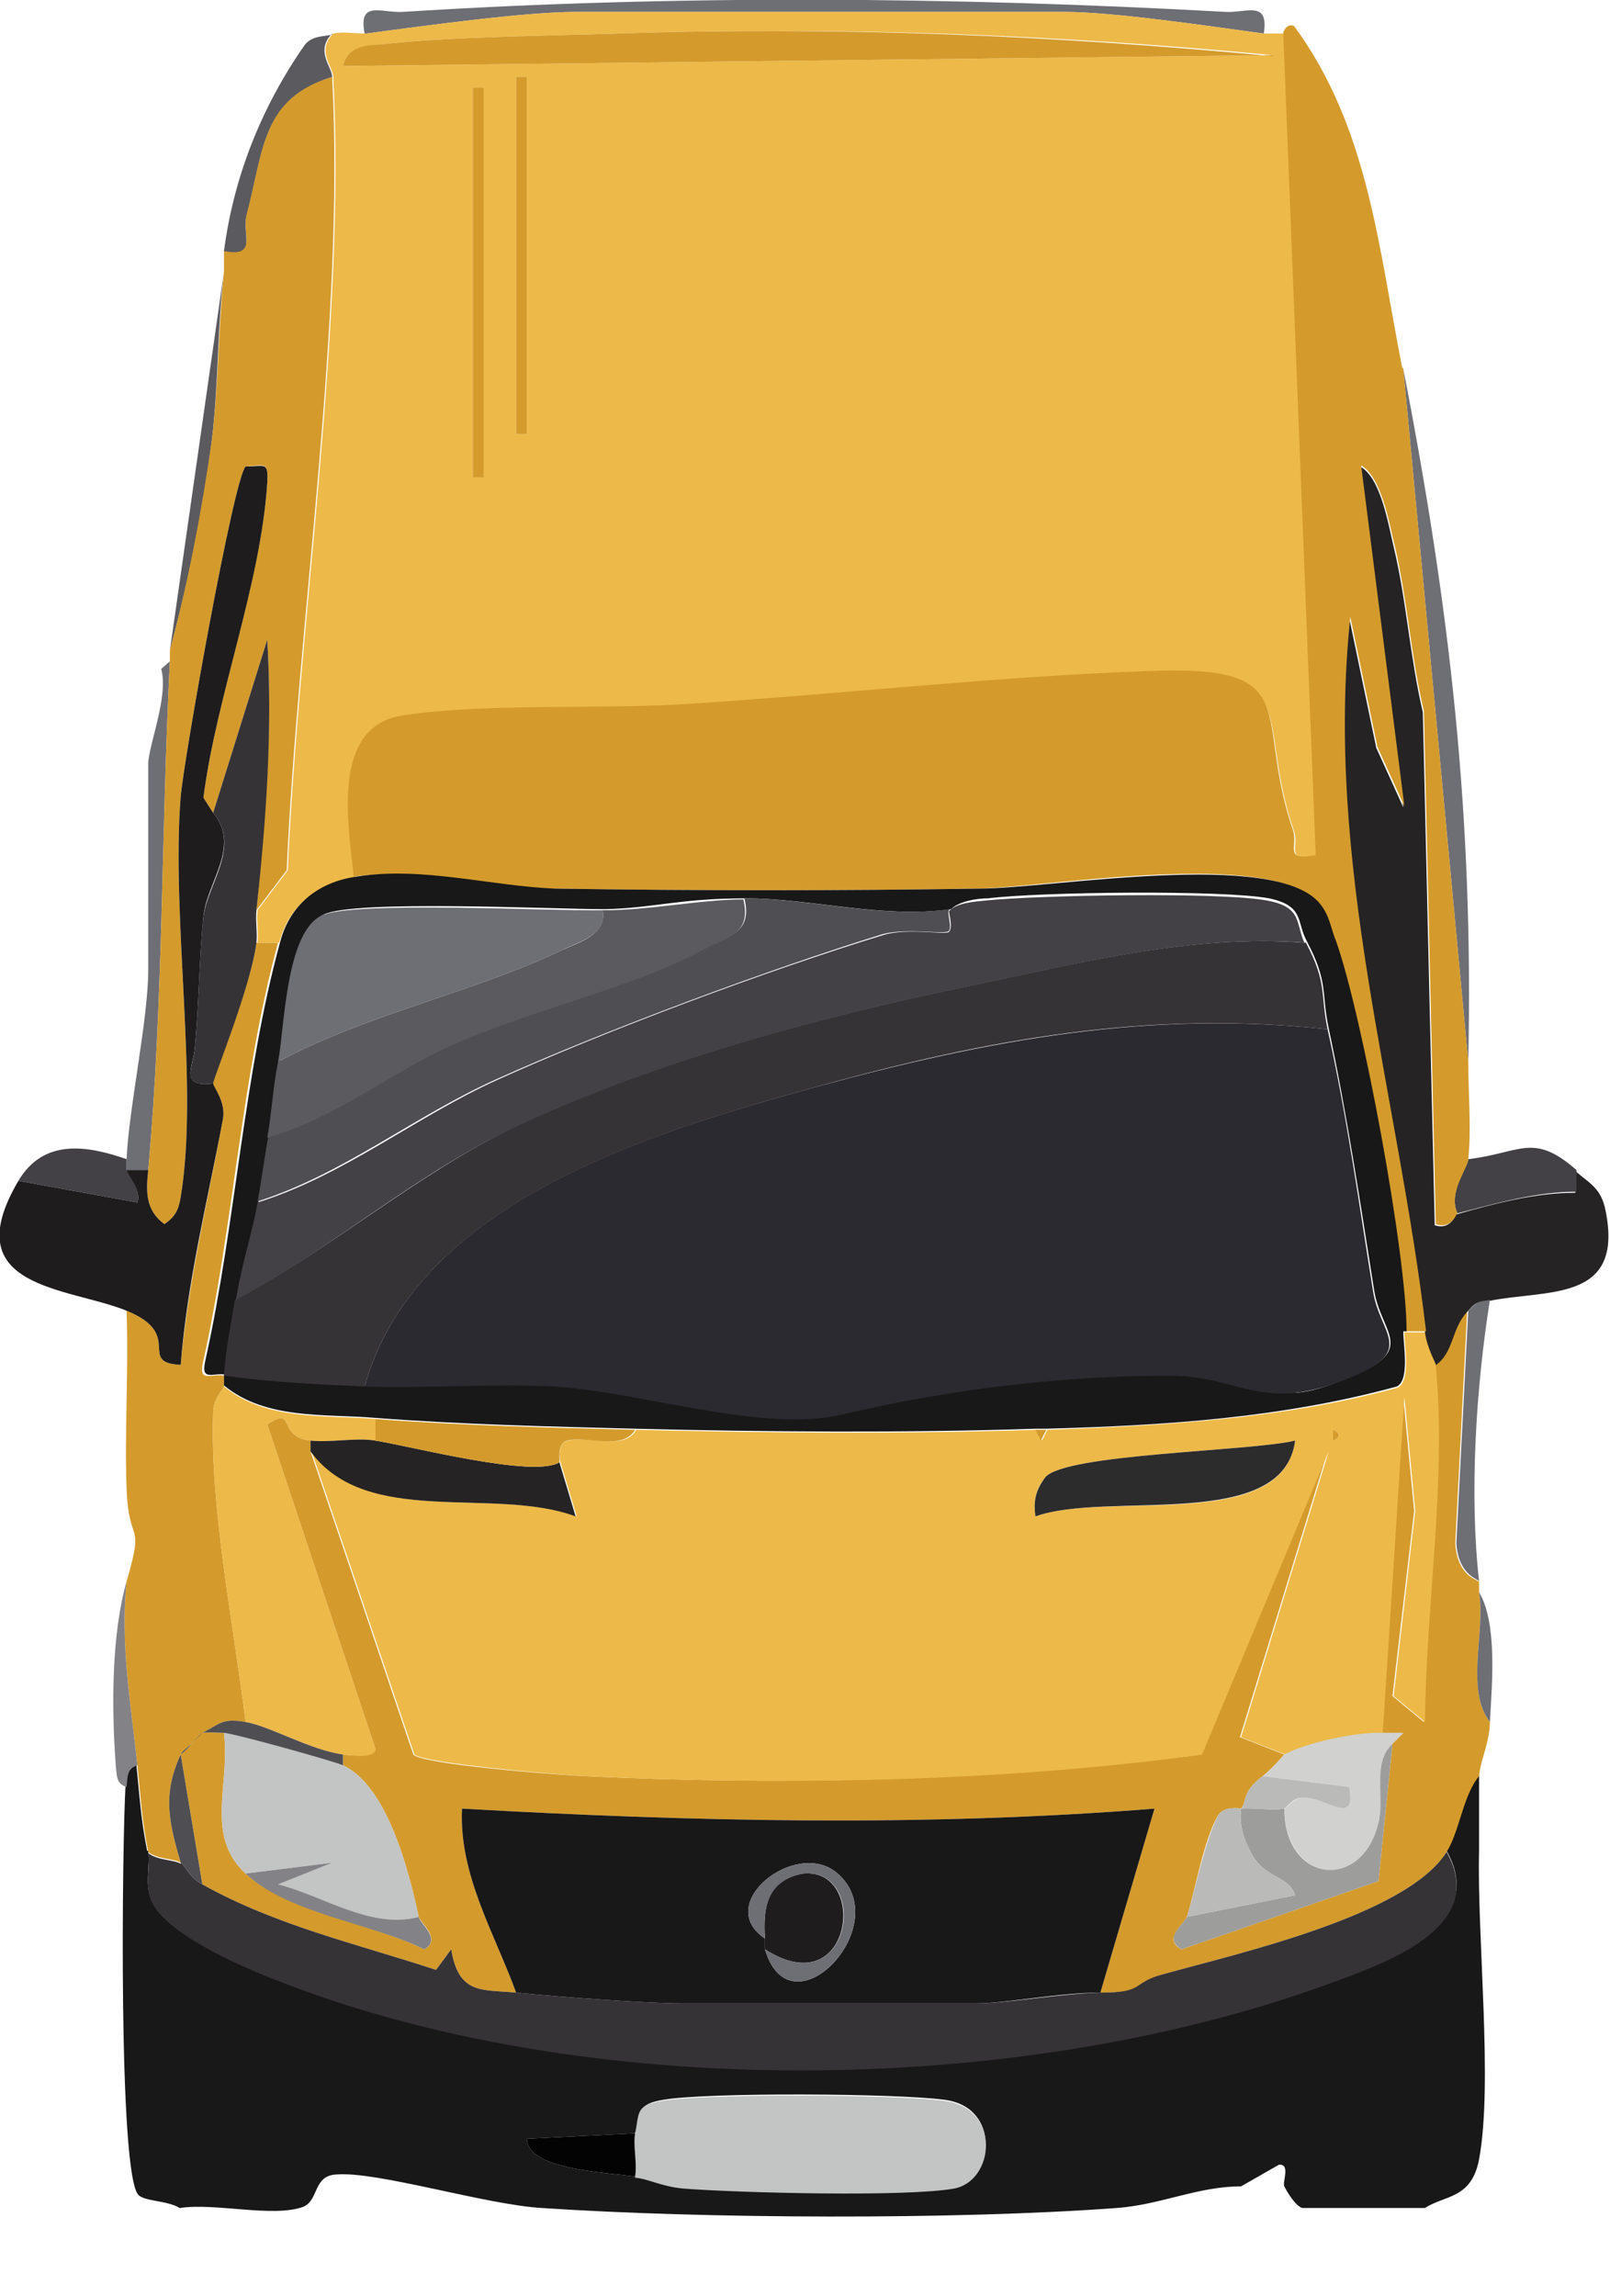 <?xml version="1.0" encoding="UTF-8"?>
<svg id="_图层_2" xmlns="http://www.w3.org/2000/svg" version="1.1" viewBox="0 0 148.8 212.1">
  <!-- Generator: Adobe Illustrator 29.3.0, SVG Export Plug-In . SVG Version: 2.1.0 Build 146)  -->
  <defs>
    <style>
      .st0 {
        fill: #838286;
      }

      .st1 {
        fill: #2c2a31;
      }

      .st2 {
        fill: #434146;
      }

      .st3 {
        fill: #030303;
      }

      .st4 {
        fill: #2d2c2d;
      }

      .st5 {
        fill: #6e6e75;
      }

      .st6 {
        fill: #191818;
      }

      .st7 {
        fill: #babab8;
      }

      .st8 {
        fill: #1e1c1d;
      }

      .st9 {
        fill: #c3c4c4;
      }

      .st10 {
        fill: #252324;
      }

      .st11 {
        fill: #d1d1cf;
      }

      .st12 {
        fill: #d49b2c;
      }

      .st13 {
        fill: #edb948;
      }

      .st14 {
        fill: #5b5a5f;
      }

      .st15 {
        fill: #363337;
      }

      .st16 {
        fill: #9d9d9c;
      }

      .st17 {
        fill: #4f4e52;
      }
    </style>
  </defs>
  <path class="st5" d="M33.7,3.1c-.6-3.1,1.5-1.9,3.5-2,25.3-1.6,50.8-1.4,76.1,0C115.2,1.2,117.3,0,116.8,3.1c-5.2-.7-13.8-2-18.5-2h-45c-4.9,0-14.1,1.3-19.5,2h-.1Z"/>
  <path class="st6" d="M13.7,171.1c.2,1.2-.3,2.7.2,4.2,1,3.1,8.4,6.3,11.5,7.5,28.4,11.3,68.3,10.9,97.1.5,5.2-1.9,15.2-5.2,11.2-12.3,1.2-1.9,1.5-5.2,3-7v7c-.2,8,1.3,21.5,0,28.5-.7,3.7-3.2,3.3-5,4.5h-11.3c-.6-.1-1.4-1.4-1.7-2-.2-.4.6-2.1-.5-2l-3.5,2c-4,0-7.4,1.7-11.5,2-14.9,1.1-38.1,1-53.1,0-5.2-.3-15.2-3.4-19-3.1-2.2.1-1.6,2.4-3.1,3-2.8,1-8.1-.4-11.4.1-1.1-.7-3.2-.6-3.8-1.2-1.9-1.9-1.5-32.8-1.2-37.8,0-.9,0-1.7,1-2,.3,2.9.4,5,1,8h.1ZM58.7,197.1l-10,.5c0,2.9,7.5,3.1,10,3.5,1.3.2,2.5.9,4.4,1,5.1.4,20.6.8,25.1,0,3.6-.7,4.4-7.4-.9-8.1-4.5-.6-21.9-.7-26,0-2.4.4-2.1,1.1-2.5,3h-.1Z"/>
  <path class="st12" d="M25.7,87.1c-3.4,12.4-4.1,26-6.9,38.6-.5,2.1.6,1.2,1.9,1.4v1c0,.2-1,1.1-1,2.4-.3,8.9,1.9,19.6,3,28.6-2.2-.4-2.4.2-4,1-.3.2-.7.7-1,1s-.9.7-1,1c-1.7,3.7-1.1,6.2,0,10-.6-.4-2.2-.3-3-1-.6-3-.7-5.1-1-8-.6-5.6-1.6-11.2-1-17,1.7-5.8.2-3.2,0-8.5s.2-11,0-16.5c5.4,2.2.9,4.8,5,5,.7-7.7,2.5-15.1,3.9-22.7.3-1.7-1-3.1-.9-3.3,0-.7,3.5-9,4-13,0,0,2,0,2,0Z"/>
  <path class="st12" d="M136.7,146.1v1c.6,3.7-1.3,9,1,12,0,1.8-.9,3.6-1,5-1.5,1.8-1.8,5.1-3,7-3.7,5.9-19.4,9.4-26.2,11.3-3,.9-1.6,1.7-5.8,1.7l5-17c-21.3,1.7-42.8,1.2-64,0-.3,6.1,3,11.5,5,17-3.2-.3-5.3.2-6-4l-1.4,1.9c-7.3-2.4-14.8-4.1-21.6-7.9l-2-12c.4-.3.7-.6,1-1,.2-.2.9-1,1-1,.5-.1,1.4,0,2,0,.6,4.8-1.8,9.5,2,13s11.7,4.6,16.5,7c1.7-.9-.4-2.5-.5-3-.9-4.2-2.9-12.1-7-14v-1c.8.1,3,.3,3-.5l-10-30c2.7-1.8.8,1.1,4,1.5v1l9.5,28c.7.9,13.3,1.9,16,2,18.4.9,38.7.4,56.8-2l11.7-28-8.1,26.4,4.1,1.6c0,0-1.2,1.4-2,2-2,1.5-1.4,2.3-2,3,0,0-1.5-.3-2.1.6-1.3,2.1-2.1,6.8-2.9,9.4-.2.6-2.3,2.1-.5,3l18.2-6.3,1.3-12.7,1-1h-2l2-31,1,10.5-2,17.1,2.9,2.4c0-10.9,2-22.1,1-33,1.8-1.2,1.5-3.4,3-5l-1.1,21.5c.2,3,2,3.3,2.1,3.5h.1Z"/>
  <path class="st10" d="M131.7,123.1c-2.6-22.1-9.4-43.2-7-66l2.5,12,2.5,5.5-4-31.5c1.9,1,2.6,5.3,3.1,7.4,1.2,5,1.5,10.2,2.7,15.3l1.1,47.4c1.5.5,1.9-1,2-1,3.5-1,7.3-2,11-2v-2c1.4,1.2,2.4,1.6,2.8,3.7,1.7,8.5-5.5,7.2-10.8,8.3-1.2.2-1.1,0-2,1-1.5,1.6-1.2,3.8-3,5,0-.2-.8-1.5-1-3h0Z"/>
  <path class="st5" d="M135.7,98.1l-6-64c4.3,22.1,6.5,41.3,6,64Z"/>
  <path class="st5" d="M13.7,108.1h-2v-1c.2-4.7,2-12.9,2-17.5v-19c0-1.7,1.9-6.2,1.2-8.8l.8-.7c-.8,15.7-.6,31.5-2,47Z"/>
  <path class="st2" d="M145.7,108.1v2c-3.7,0-7.5,1.1-11,2-.9-1.9.9-4.2,1-5,4.9-.6,6-2.5,10,1Z"/>
  <path class="st14" d="M15.7,60.1l5-35c-.6,4.8-.5,10.3-1.1,15.4-.8,6.5-2.2,13.3-3.9,19.6Z"/>
  <path class="st2" d="M11.7,107.1v1c0,.3,1.4,1.8,1,3l-11-2c2.3-3.9,6.3-3.3,10-2Z"/>
  <path class="st5" d="M137.7,120.1c-1.3,8.2-1.9,18-1,26,0-.2-1.9-.5-2.1-3.5l1.1-21.5c.9-.9.8-.8,2-1Z"/>
  <path class="st0" d="M12.7,163.1c-1,.3-.9,1.1-1,2-1-.3-.9-1.1-1-2-.4-5.3-.4-12.1,1-17-.6,5.8.4,11.4,1,17Z"/>
  <path class="st5" d="M137.7,159.1c-2.3-3-.4-8.3-1-12,1.7,2.9,1.2,8.4,1,12Z"/>
  <path class="st13" d="M116.7,3.1h2l3,76c-3,.5-1.6-.8-2.1-2.3-3.7-10.7,1.3-15.2-13.4-14.7s-28,2.1-42,3c-8.3.6-19-.2-26.9,1.1-6.5,1-5.1,9.7-4.5,14.9-3.5.5-6.1,2.6-7,6h-2c.1-.9-.1-2,0-3l2.8-3.7c1-23,5.4-50.5,4.2-73.3,0-.9-1.6-2.4,0-4,.8-.2,2,0,3,0,5.4-.7,14.6-2,19.5-2h45c4.7,0,13.3,1.3,18.5,2h0ZM117.7,5.1c-20-1.9-40.4-2.7-60.5-2-6.4.2-16,.3-22,1-1.5.2-3.1.2-3.5,2l86-1ZM48.7,7.1h-1v33h1V7.1ZM44.7,8.1h-1v36h1V8.1Z"/>
  <path class="st12" d="M129.7,34.1l6,64c0,2.9.3,6.2,0,9,0,.8-1.9,3.1-1,5-.1,0-.5,1.5-2,1l-1.1-47.4c-1.2-5-1.5-10.2-2.7-15.3-.5-2-1.2-6.3-3.1-7.4l4,31.5-2.5-5.5-2.5-12c-2.4,22.8,4.4,43.9,7,66h-2c0-7.2-4.1-29.2-6.5-36-.4-1.2-.6-2.4-1.5-3.5-4.1-5.2-24.9-1.5-31.5-1.4-13,.2-26.1.2-39.1,0-5.8,0-12.4-2-18.5-1.1-.6-5.3-2-13.9,4.5-14.9,7.9-1.2,18.6-.5,26.9-1.1,13.9-.9,28-2.5,42-3,14.8-.6,9.7,3.9,13.4,14.7.5,1.5-.9,2.9,2.1,2.3l-3-76s.3-.9,1-.6c6.9,9.4,7.8,20.5,10,31.6h.1Z"/>
  <path class="st12" d="M23.7,84.1c.8-8.3,1.5-16.6,1-25l-5,16-.9-1.4c1.2-9.4,5.3-19.8,5.9-29.1.1-2-.2-1.6-2-1.5-1.1,1.1-5.7,27-6,30.5-.9,11.2,1.7,26.8,0,37-.2,1.2-.5,1.8-1.5,2.5-1.8-1.3-1.7-3.1-1.5-5,1.4-15.4,1.2-31.3,2-47v-1c1.7-6.3,3-13.2,3.9-19.6.6-5,.6-10.6,1.1-15.4v-2c3.2.6,1.6-1.6,2.1-3.4,1.6-6,1.4-10.7,7.9-12.6,1.2,22.8-3.2,50.3-4.2,73.3l-2.8,3.7h0Z"/>
  <path class="st8" d="M13.7,108.1c-.2,1.9-.3,3.7,1.5,5,1-.7,1.3-1.3,1.5-2.5,1.7-10.2-.9-25.8,0-37,.3-3.5,4.9-29.4,6-30.5,1.8,0,2.1-.5,2,1.5-.6,9.4-4.7,19.7-5.9,29.1l.9,1.4c2.6,3.1-.6,6.4-.9,9.6-.4,3.9-.4,8.1-.8,12.2-.2,1.8-1.4,3.6,1.7,3.2,0,.3,1.2,1.7.9,3.3-1.4,7.5-3.3,15-3.9,22.7-4.1-.2.4-2.8-5-5s-15.9-2-10-12l11,2c.4-1.2-1-2.6-1-3,0,0,2,0,2,0Z"/>
  <path class="st14" d="M30.7,3.1c-1.6,1.6,0,3.1,0,4-6.5,2-6.3,6.6-7.9,12.7-.5,1.8,1.1,4-2.1,3.4.9-6.9,3.5-13.4,7.5-19.1.7-.8,1.6-.7,2.5-.9h0Z"/>
  <path class="st15" d="M23.7,84.1c-.1,1,.1,2.1,0,3-.5,4-3.9,12.3-4,13-3.1.4-1.9-1.3-1.7-3.2.4-4.2.4-8.4.8-12.2.4-3.1,3.5-6.5.9-9.6l5-16c.5,8.4-.1,16.7-1,25Z"/>
  <path class="st12" d="M117.7,5.1l-86,1c.4-1.8,2-1.9,3.5-2,6-.7,15.6-.8,22-1,20.2-.7,40.5.2,60.5,2.1h0Z"/>
  <rect class="st12" x="43.7" y="8.1" width="1" height="36"/>
  <rect class="st12" x="47.7" y="7.1" width="1" height="33"/>
  <path class="st13" d="M131.7,123.1c.2,1.5,1,2.8,1,3,1,10.9-.9,22.1-1,33l-2.9-2.4,2-17.1-1-10.5-2,31c-2.3,0-7,.9-9,2l-4.1-1.6,8.1-26.4-11.7,28c-18.1,2.5-38.4,2.9-56.8,2-2.7-.1-15.2-1.2-16-2l-9.5-28c5.2,7.1,16.9,3.2,24.5,6l-1.5-5s-.4-1.8.7-2c1.9-.5,5.2,1,6.3-1,12,.3,25,.4,37,0l.5,1,.5-1c10.9-.4,21.8-1,32.4-3.9,1.2-.7.6-3.8.6-5.1h2-.1ZM123.2,132.1v1c.7-.3.7-.7,0-1ZM119.7,133.1c-4.2,1-21.3,1.2-23.1,3.4-.9,1.1-1.1,2.2-.9,3.6,6.7-2.4,22.9,1.6,24-7Z"/>
  <path class="st15" d="M16.7,172.1c.4.2.8,1.4,2,2,6.8,3.8,14.3,5.5,21.6,7.9l1.4-1.9c.7,4.2,2.8,3.7,6,4,4.1.4,11.9,1,15.5,1h27c2.8,0,7.7-.9,11.5-1,4.2,0,2.8-.9,5.8-1.7,6.8-1.9,22.5-5.4,26.2-11.3,4,7.1-6,10.4-11.2,12.3-28.7,10.4-68.6,10.8-97.1-.5-3.1-1.2-10.5-4.4-11.5-7.5-.5-1.5,0-3-.2-4.2.8.7,2.4.6,3,1h0Z"/>
  <path class="st9" d="M58.7,201.1c.2-1.3-.2-2.8,0-4,.4-1.9,0-2.6,2.5-3,4.1-.7,21.6-.6,26.1,0,5.3.7,4.6,7.4.9,8.1-4.4.8-20,.4-25.1,0-2-.2-3.2-.9-4.4-1h0Z"/>
  <path class="st3" d="M58.7,197.1c-.2,1.2.2,2.7,0,4-2.5-.4-10-.6-10-3.5l10-.5Z"/>
  <path class="st6" d="M47.7,184.1c-2-5.5-5.3-10.9-5-17,21.2,1.2,42.7,1.7,64,0l-5,17c-3.8,0-8.8,1-11.5,1h-27c-3.6,0-11.4-.6-15.5-1h0ZM70.7,180.1c2.4,8.1,12.3-2.4,6.6-7.1-3.8-3.1-11.4,2.9-6.6,6.1v1Z"/>
  <path class="st13" d="M34.7,131.1v2c-1.8-.3-4.1.2-6,0-3.2-.4-1.3-3.3-4-1.5l10,30c0,.9-2.2.6-3,.5-3-.4-6.7-2.6-9-3-1.1-9-3.3-19.6-3-28.6,0-1.3,1-2.2,1-2.4,3.9,3.2,9.3,2.6,14,3h0Z"/>
  <path class="st9" d="M31.7,163.1c4.1,1.9,6.1,9.8,7,14-4.4,1.2-8.9-2-13-3l5-2-8,1c-3.8-3.5-1.4-8.2-2-13,1.1.1,10.1,2.6,11,3h0Z"/>
  <path class="st10" d="M34.7,133.1c3.2.5,14.7,3.5,17,2l1.5,5c-7.6-2.8-19.3,1.1-24.5-6v-1c1.9.2,4.2-.3,6,0Z"/>
  <path class="st11" d="M127.7,160.1h2l-1,1c-1.8,1.7-.7,4.8-1.3,7.3-1.5,6.4-8.6,5.6-8.7-1.3.2,0,.7-.9,1.6-1,2.2-.2,5.1,2.7,4.4-1l-8-1c.8-.6,1.9-1.9,2-2,2-1.1,6.7-2.1,9-2Z"/>
  <path class="st16" d="M128.7,161.1l-1.3,12.7-18.2,6.3c-1.8-1,.3-2.4.5-3l10-2c-.6-1.8-2.6-1.5-3.9-3.6-.8-1.4-1.3-2.8-1.1-4.4,1.3-.1,2.7.2,4,0,0,6.9,7.2,7.7,8.7,1.3.6-2.4-.6-5.5,1.3-7.3h0Z"/>
  <path class="st7" d="M116.7,164.1l8,1c.7,3.8-2.2.8-4.4,1-.8,0-1.4.9-1.6,1-1.3.2-2.7-.1-4,0-.2,1.6.3,3,1.1,4.4,1.3,2.1,3.3,1.8,3.9,3.6l-10,2c.8-2.6,1.7-7.2,2.9-9.4.6-.9,2-.6,2.1-.6.6-.7,0-1.5,2-3Z"/>
  <path class="st17" d="M22.7,159.1c2.3.4,6,2.6,9,3v1c-.9-.4-9.9-2.9-11-3-.6,0-1.5-.1-2,0,1.6-.8,1.8-1.4,4-1Z"/>
  <path class="st17" d="M16.7,162.1c.1-.3.7-.7,1-1-.3.4-.6.7-1,1Z"/>
  <path class="st17" d="M18.7,174.1c-1.2-.6-1.6-1.8-2-2-1.1-3.8-1.7-6.3,0-10l2,12Z"/>
  <path class="st17" d="M17.7,161.1c.3-.3.7-.8,1-1,0,0-.8.8-1,1Z"/>
  <path class="st0" d="M22.7,173.1l8-1-5,2c4.1,1,8.6,4.2,13,3,0,.5,2.2,2.1.5,3-4.8-2.4-12.6-3.3-16.5-7h0Z"/>
  <path class="st6" d="M129.7,123.1c0,1.2.6,4.4-.6,5-10.6,2.9-21.4,3.6-32.4,3.9h-1c-12,.4-25,.3-37,0-7.8-.2-16.3-.4-24-1-4.7-.4-10.1.2-14-3v-1c4.3.6,8.6.8,13,1,5.5.2,11.7-.3,17.5,0,8.1.4,19.2,4.3,26.6,2.6,9.7-2.3,20.1-3.6,30.4-3.6s8.5,3.8,17.1,0c5.6-2.4,2.3-3.9,1.7-7.8-1.3-8.2-2.5-16.2-4.2-24.2-.7-3.3,0-4.2-2-8-1-1.8-.2-3.3-3.5-4-4.3-.8-21.2-.6-26,0-1.1,0-2.7.3-3.4,1-6.3.9-12.9-1-19-1s-8.5.9-13,1c-4.9,0-23.2-.9-26,.5-3.3,1.6-3.4,10.4-4,13.5-.5,2.5-.6,4.9-1,7s-.6,4-1,6c-.4,2.5-1.4,5.4-2,9-.4,2.6-.8,4.2-1,7-1.3-.2-2.4.7-1.9-1.4,2.8-12.6,3.5-26.2,6.9-38.6.9-3.4,3.5-5.5,7-6,6.1-1,12.6.9,18.5,1.1,13,.2,26.1.2,39.1,0,6.6,0,27.4-3.7,31.5,1.4.9,1.1,1,2.3,1.5,3.5,2.4,6.8,6.5,28.8,6.5,36h-.3Z"/>
  <path class="st1" d="M122.7,95.1c1.8,8.1,2.9,16.1,4.2,24.2.6,3.9,3.9,5.4-1.7,7.8-8.5,3.7-10.5,0-17,0-10.3,0-20.7,1.3-30.4,3.6-7.4,1.7-18.5-2.1-26.6-2.6-5.8-.3-12,.2-17.5,0,4.7-17,26.5-23.5,41.8-27.7,15.8-4.3,30.7-7.1,47.2-5.3h0Z"/>
  <path class="st15" d="M120.7,87.1c2,3.8,1.3,4.7,2,8-16.5-1.8-31.4.9-47.2,5.3-15.2,4.2-37.1,10.7-41.8,27.7-4.4-.2-8.7-.4-13-1,.2-2.8.6-4.4,1-7,9.1-4.8,17-11.8,26.3-16.2,12.9-6,28.3-10.1,42-12.9,10.1-2.1,20.2-4.7,30.6-3.9h0Z"/>
  <path class="st2" d="M120.7,87.1c-10.4-.8-20.5,1.8-30.6,3.9-13.7,2.8-29.1,6.9-42,12.9-9.4,4.3-17.3,11.4-26.3,16.2.6-3.6,1.6-6.5,2-9,8-2.5,14.6-7.9,22.1-11.3,9.9-4.5,25.2-10.2,35.7-13.4,2.2-.7,5.8,0,6.1-.3.4-.4,0-1.7,0-1.9.7-.8,2.4-.9,3.4-1,4.8-.5,21.8-.8,26,0,3.3.6,2.6,2.1,3.5,4h0Z"/>
  <path class="st17" d="M87.7,84.1c-.2.2.3,1.5,0,1.9s-3.8-.3-6.1.3c-10.4,3.2-25.7,8.9-35.7,13.4-7.6,3.4-14.2,8.8-22.1,11.3.4-2,.6-3.9,1-6,6.2-1.7,11.2-5.9,17-8.5,7.1-3.2,16.7-5.4,23.2-8.8,2.2-1.2,4.6-1.4,3.8-4.7,6.1,0,12.7,1.9,19,1h0Z"/>
  <path class="st14" d="M68.7,83.1c.8,3.3-1.6,3.5-3.8,4.7-6.5,3.5-16.1,5.6-23.2,8.8-5.8,2.6-10.8,6.8-17,8.5.4-2.1.5-4.5,1-7,8.2-4.4,18-6.4,26.2-10.3,1.5-.7,4.2-1.4,3.8-3.7,4.5,0,9-1,13-1Z"/>
  <path class="st5" d="M55.7,84.1c.4,2.3-2.2,2.9-3.8,3.7-8.2,3.9-18,5.9-26.2,10.3.6-3.1.7-11.9,4-13.5,2.8-1.4,21.2-.4,26-.5Z"/>
  <path class="st12" d="M58.7,132.1c-1.2,2-4.5.5-6.3,1-1,.3-.6,2-.7,2-2.3,1.5-13.8-1.5-17-2v-2c7.7.6,16.2.8,24,1Z"/>
  <path class="st12" d="M95.7,132.1h1l-.5,1-.5-1Z"/>
  <path class="st4" d="M119.7,133.1c-1.1,8.5-17.3,4.6-24,7-.2-1.4,0-2.4.9-3.6,1.8-2.2,18.9-2.4,23.1-3.4Z"/>
  <path class="st12" d="M123.2,132.1c.7.3.7.7,0,1v-1Z"/>
  <path class="st8" d="M70.7,180.1v-1c-.2-2.9.2-5.4,3.5-6,6.1-.6,4.6,12.2-3.5,7Z"/>
  <path class="st5" d="M70.7,180.1c8.1,5.2,9.7-7.6,3.5-7-3.3.7-3.7,3.1-3.5,6-4.8-3.2,2.8-9.2,6.6-6.1,5.7,4.7-4.2,15.2-6.6,7.1Z"/>
</svg>